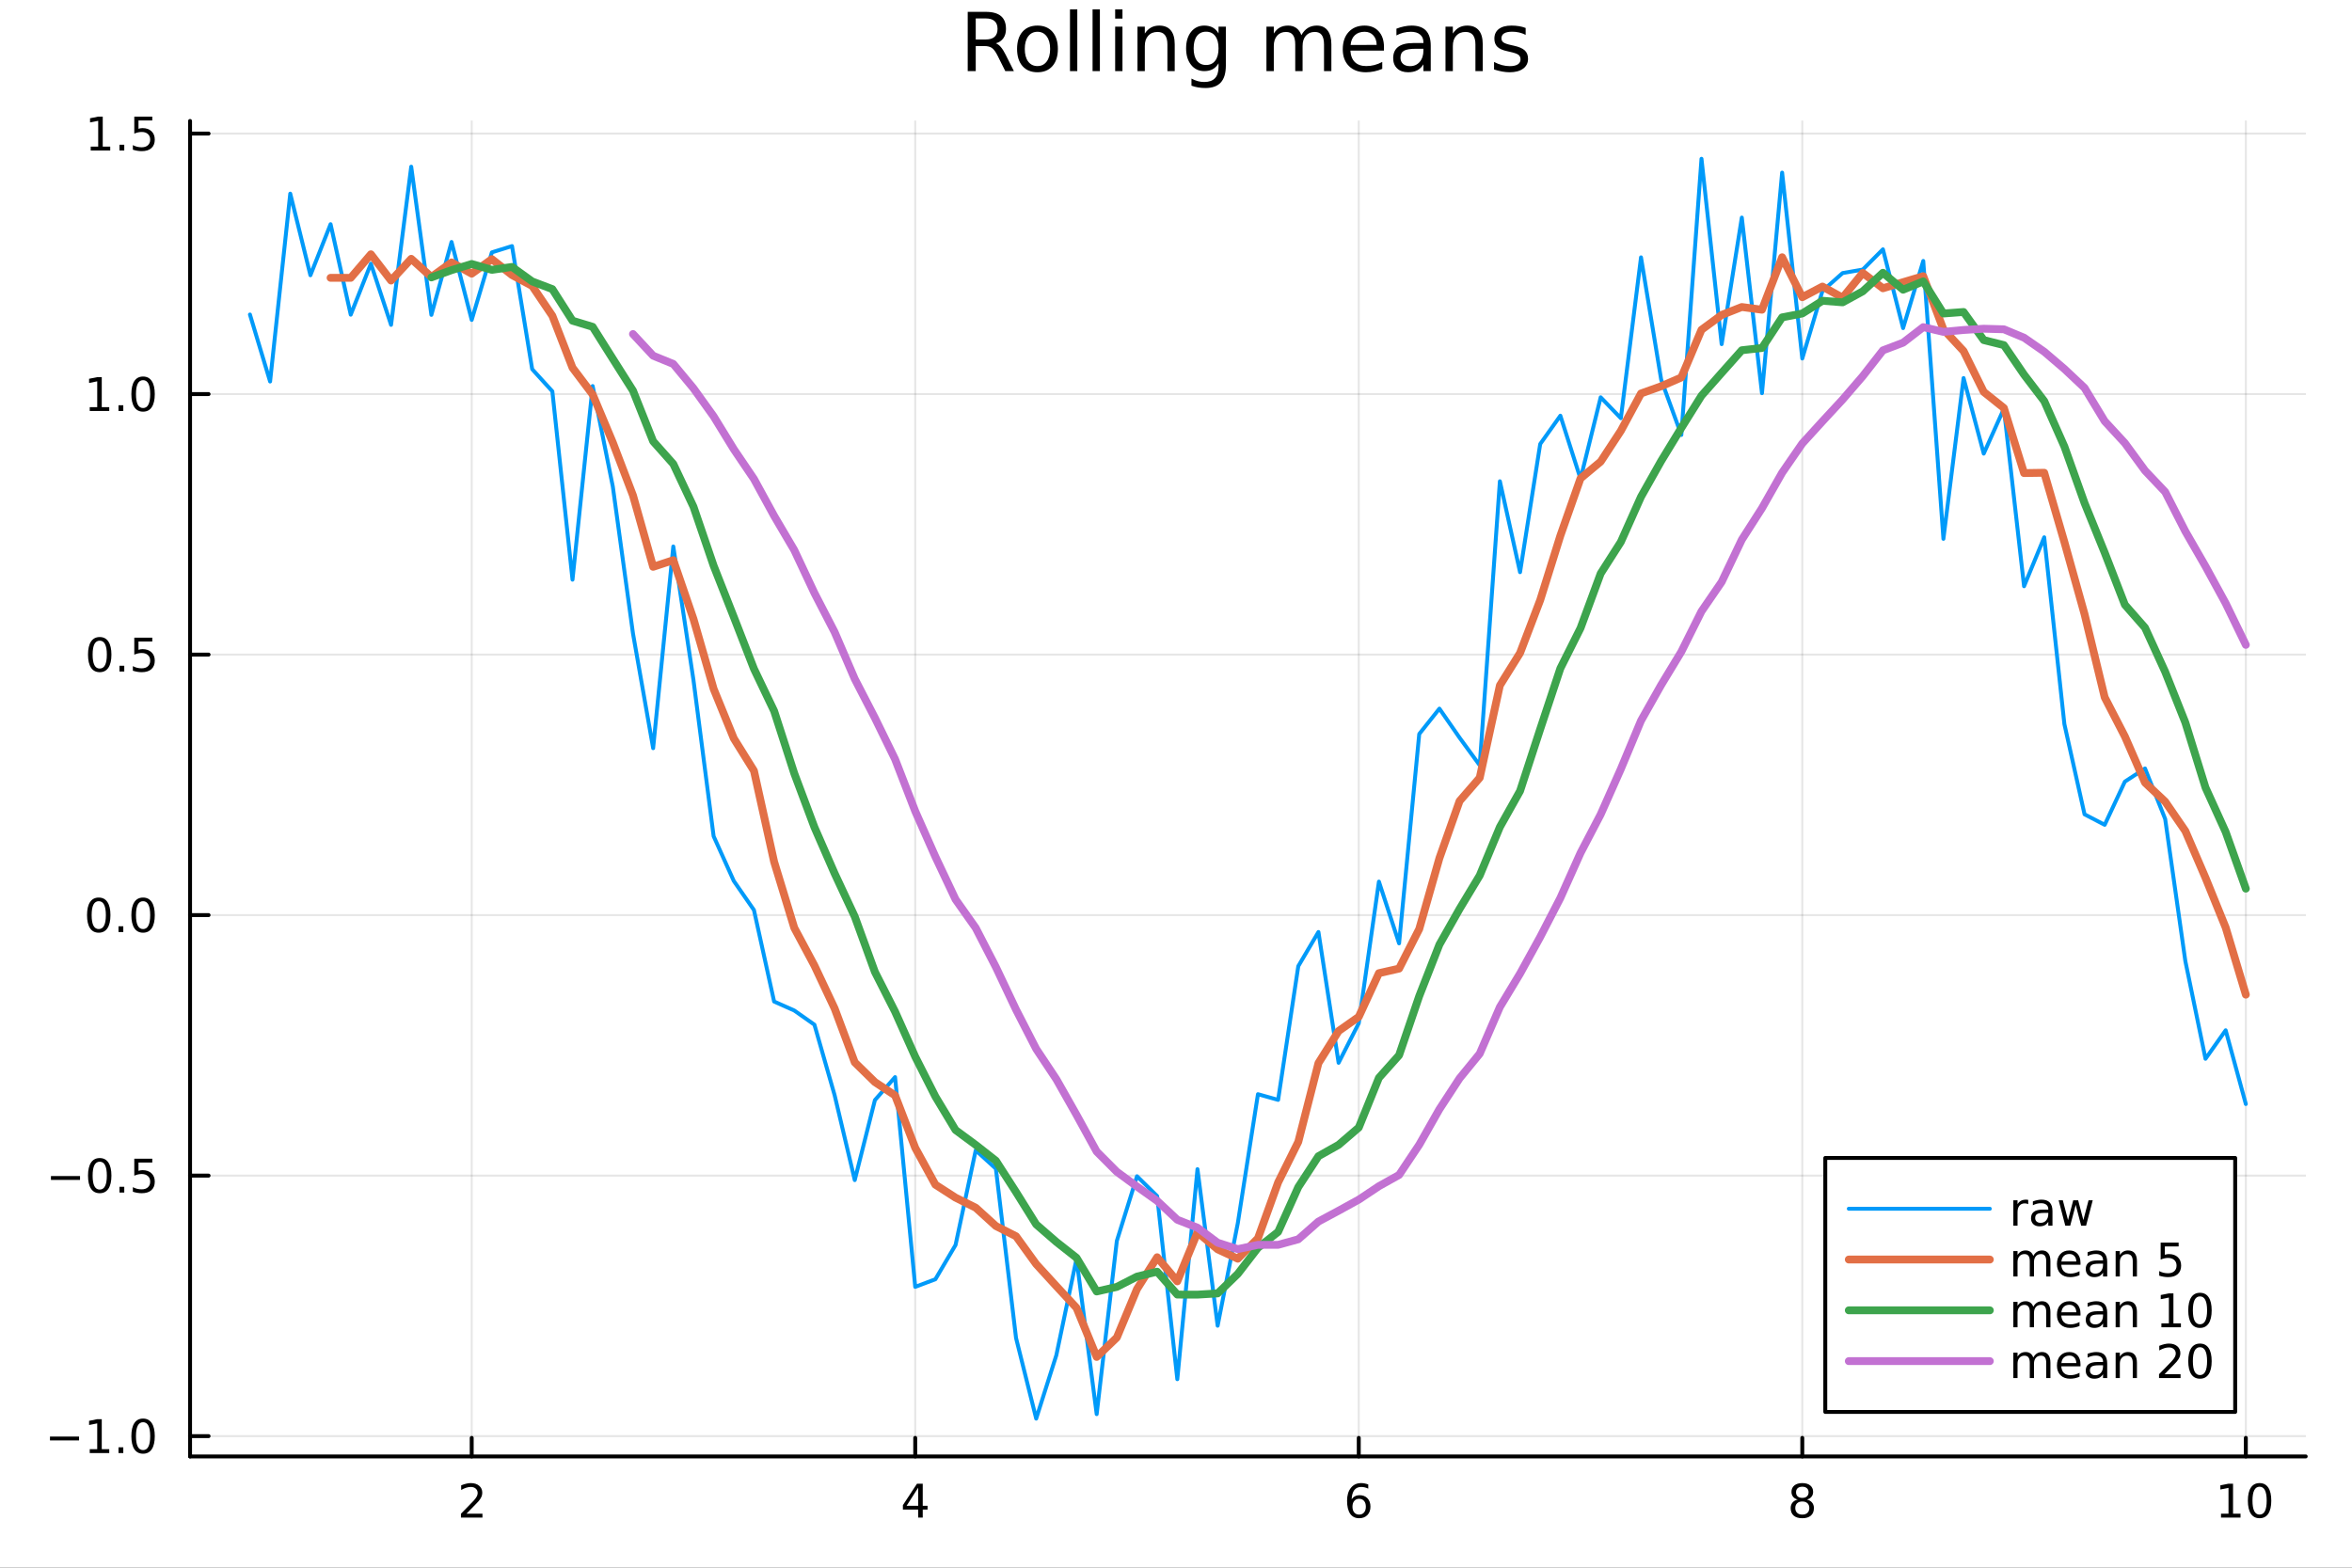 <?xml version="1.0" encoding="utf-8"?>
<svg xmlns="http://www.w3.org/2000/svg" xmlns:xlink="http://www.w3.org/1999/xlink" width="600" height="400" viewBox="0 0 2400 1600">
<rect x="0" y="0" width="2400" height="1600" fill="#333333" stroke="none"/>
<defs>
  <clipPath id="clip920">
    <rect x="0" y="0" width="2400" height="1600"/>
  </clipPath>
</defs>
<path clip-path="url(#clip920)" d="M0 1600 L2400 1600 L2400 0 L0 0  Z" fill="#ffffff" fill-rule="evenodd" fill-opacity="1"/>
<defs>
  <clipPath id="clip921">
    <rect x="480" y="0" width="1681" height="1600"/>
  </clipPath>
</defs>
<path clip-path="url(#clip920)" d="M193.936 1486.45 L2352.76 1486.45 L2352.76 123.472 L193.936 123.472  Z" fill="#ffffff" fill-rule="evenodd" fill-opacity="1"/>
<defs>
  <clipPath id="clip922">
    <rect x="193" y="123" width="2160" height="1364"/>
  </clipPath>
</defs>
<polyline clip-path="url(#clip922)" style="stroke:#000000; stroke-linecap:round; stroke-linejoin:round; stroke-width:2; stroke-opacity:0.1; fill:none" points="481.326,1486.45 481.326,123.472 "/>
<polyline clip-path="url(#clip922)" style="stroke:#000000; stroke-linecap:round; stroke-linejoin:round; stroke-width:2; stroke-opacity:0.1; fill:none" points="933.909,1486.45 933.909,123.472 "/>
<polyline clip-path="url(#clip922)" style="stroke:#000000; stroke-linecap:round; stroke-linejoin:round; stroke-width:2; stroke-opacity:0.1; fill:none" points="1386.49,1486.45 1386.49,123.472 "/>
<polyline clip-path="url(#clip922)" style="stroke:#000000; stroke-linecap:round; stroke-linejoin:round; stroke-width:2; stroke-opacity:0.1; fill:none" points="1839.07,1486.45 1839.07,123.472 "/>
<polyline clip-path="url(#clip922)" style="stroke:#000000; stroke-linecap:round; stroke-linejoin:round; stroke-width:2; stroke-opacity:0.1; fill:none" points="2291.66,1486.45 2291.66,123.472 "/>
<polyline clip-path="url(#clip920)" style="stroke:#000000; stroke-linecap:round; stroke-linejoin:round; stroke-width:4; stroke-opacity:1; fill:none" points="193.936,1486.45 2352.76,1486.45 "/>
<polyline clip-path="url(#clip920)" style="stroke:#000000; stroke-linecap:round; stroke-linejoin:round; stroke-width:4; stroke-opacity:1; fill:none" points="481.326,1486.45 481.326,1467.55 "/>
<polyline clip-path="url(#clip920)" style="stroke:#000000; stroke-linecap:round; stroke-linejoin:round; stroke-width:4; stroke-opacity:1; fill:none" points="933.909,1486.45 933.909,1467.55 "/>
<polyline clip-path="url(#clip920)" style="stroke:#000000; stroke-linecap:round; stroke-linejoin:round; stroke-width:4; stroke-opacity:1; fill:none" points="1386.49,1486.45 1386.49,1467.55 "/>
<polyline clip-path="url(#clip920)" style="stroke:#000000; stroke-linecap:round; stroke-linejoin:round; stroke-width:4; stroke-opacity:1; fill:none" points="1839.07,1486.45 1839.07,1467.55 "/>
<polyline clip-path="url(#clip920)" style="stroke:#000000; stroke-linecap:round; stroke-linejoin:round; stroke-width:4; stroke-opacity:1; fill:none" points="2291.66,1486.45 2291.66,1467.55 "/>
<path clip-path="url(#clip920)" d="M475.979 1544.91 L492.298 1544.91 L492.298 1548.85 L470.354 1548.85 L470.354 1544.91 Q473.016 1542.16 477.599 1537.53 Q482.206 1532.88 483.386 1531.53 Q485.632 1529.01 486.511 1527.27 Q487.414 1525.51 487.414 1523.82 Q487.414 1521.07 485.47 1519.33 Q483.548 1517.6 480.446 1517.6 Q478.247 1517.6 475.794 1518.36 Q473.363 1519.13 470.585 1520.68 L470.585 1515.95 Q473.409 1514.82 475.863 1514.24 Q478.317 1513.66 480.354 1513.66 Q485.724 1513.66 488.919 1516.35 Q492.113 1519.03 492.113 1523.52 Q492.113 1525.65 491.303 1527.57 Q490.516 1529.47 488.409 1532.07 Q487.831 1532.74 484.729 1535.95 Q481.627 1539.15 475.979 1544.91 Z" fill="#000000" fill-rule="nonzero" fill-opacity="1" /><path clip-path="url(#clip920)" d="M936.918 1518.36 L925.113 1536.81 L936.918 1536.81 L936.918 1518.36 M935.691 1514.29 L941.571 1514.29 L941.571 1536.81 L946.501 1536.81 L946.501 1540.7 L941.571 1540.7 L941.571 1548.85 L936.918 1548.85 L936.918 1540.7 L921.316 1540.7 L921.316 1536.19 L935.691 1514.29 Z" fill="#000000" fill-rule="nonzero" fill-opacity="1" /><path clip-path="url(#clip920)" d="M1386.9 1529.7 Q1383.75 1529.7 1381.9 1531.86 Q1380.07 1534.01 1380.07 1537.76 Q1380.07 1541.49 1381.9 1543.66 Q1383.75 1545.82 1386.9 1545.82 Q1390.04 1545.82 1391.87 1543.66 Q1393.73 1541.49 1393.73 1537.76 Q1393.73 1534.01 1391.87 1531.86 Q1390.04 1529.7 1386.9 1529.7 M1396.18 1515.05 L1396.18 1519.31 Q1394.42 1518.48 1392.61 1518.04 Q1390.83 1517.6 1389.07 1517.6 Q1384.44 1517.6 1381.99 1520.72 Q1379.56 1523.85 1379.21 1530.17 Q1380.58 1528.15 1382.64 1527.09 Q1384.7 1526 1387.17 1526 Q1392.38 1526 1395.39 1529.17 Q1398.42 1532.32 1398.42 1537.76 Q1398.42 1543.08 1395.28 1546.3 Q1392.13 1549.52 1386.9 1549.52 Q1380.9 1549.52 1377.73 1544.94 Q1374.56 1540.33 1374.56 1531.6 Q1374.56 1523.41 1378.45 1518.55 Q1382.34 1513.66 1388.89 1513.66 Q1390.65 1513.66 1392.43 1514.01 Q1394.23 1514.36 1396.18 1515.05 Z" fill="#000000" fill-rule="nonzero" fill-opacity="1" /><path clip-path="url(#clip920)" d="M1839.07 1532.44 Q1835.74 1532.44 1833.82 1534.22 Q1831.92 1536 1831.92 1539.13 Q1831.92 1542.25 1833.82 1544.03 Q1835.74 1545.82 1839.07 1545.82 Q1842.41 1545.82 1844.33 1544.03 Q1846.25 1542.23 1846.25 1539.13 Q1846.25 1536 1844.33 1534.22 Q1842.43 1532.44 1839.07 1532.44 M1834.4 1530.45 Q1831.39 1529.7 1829.7 1527.64 Q1828.03 1525.58 1828.03 1522.62 Q1828.03 1518.48 1830.97 1516.07 Q1833.94 1513.66 1839.07 1513.66 Q1844.24 1513.66 1847.18 1516.07 Q1850.12 1518.48 1850.12 1522.62 Q1850.12 1525.58 1848.43 1527.64 Q1846.76 1529.7 1843.77 1530.45 Q1847.15 1531.23 1849.03 1533.52 Q1850.93 1535.82 1850.93 1539.13 Q1850.93 1544.15 1847.85 1546.83 Q1844.79 1549.52 1839.07 1549.52 Q1833.36 1549.52 1830.28 1546.83 Q1827.22 1544.15 1827.22 1539.13 Q1827.22 1535.82 1829.12 1533.52 Q1831.02 1531.23 1834.4 1530.45 M1832.69 1523.06 Q1832.69 1525.75 1834.35 1527.25 Q1836.04 1528.76 1839.07 1528.76 Q1842.08 1528.76 1843.77 1527.25 Q1845.49 1525.75 1845.49 1523.06 Q1845.49 1520.38 1843.77 1518.87 Q1842.08 1517.37 1839.07 1517.37 Q1836.04 1517.37 1834.35 1518.87 Q1832.69 1520.38 1832.69 1523.06 Z" fill="#000000" fill-rule="nonzero" fill-opacity="1" /><path clip-path="url(#clip920)" d="M2266.34 1544.91 L2273.98 1544.91 L2273.98 1518.55 L2265.67 1520.21 L2265.67 1515.95 L2273.94 1514.29 L2278.61 1514.29 L2278.61 1544.91 L2286.25 1544.91 L2286.25 1548.85 L2266.34 1548.85 L2266.34 1544.91 Z" fill="#000000" fill-rule="nonzero" fill-opacity="1" /><path clip-path="url(#clip920)" d="M2305.7 1517.37 Q2302.09 1517.37 2300.26 1520.93 Q2298.45 1524.47 2298.45 1531.6 Q2298.45 1538.71 2300.26 1542.27 Q2302.09 1545.82 2305.7 1545.82 Q2309.33 1545.82 2311.14 1542.27 Q2312.96 1538.71 2312.96 1531.6 Q2312.96 1524.47 2311.14 1520.93 Q2309.33 1517.37 2305.7 1517.37 M2305.7 1513.66 Q2311.51 1513.66 2314.56 1518.27 Q2317.64 1522.85 2317.64 1531.6 Q2317.64 1540.33 2314.56 1544.94 Q2311.51 1549.52 2305.7 1549.52 Q2299.89 1549.52 2296.81 1544.94 Q2293.75 1540.33 2293.75 1531.6 Q2293.75 1522.85 2296.81 1518.27 Q2299.89 1513.66 2305.7 1513.66 Z" fill="#000000" fill-rule="nonzero" fill-opacity="1" /><polyline clip-path="url(#clip922)" style="stroke:#000000; stroke-linecap:round; stroke-linejoin:round; stroke-width:2; stroke-opacity:0.1; fill:none" points="193.936,1465.73 2352.76,1465.73 "/>
<polyline clip-path="url(#clip922)" style="stroke:#000000; stroke-linecap:round; stroke-linejoin:round; stroke-width:2; stroke-opacity:0.1; fill:none" points="193.936,1199.85 2352.76,1199.85 "/>
<polyline clip-path="url(#clip922)" style="stroke:#000000; stroke-linecap:round; stroke-linejoin:round; stroke-width:2; stroke-opacity:0.1; fill:none" points="193.936,933.965 2352.76,933.965 "/>
<polyline clip-path="url(#clip922)" style="stroke:#000000; stroke-linecap:round; stroke-linejoin:round; stroke-width:2; stroke-opacity:0.1; fill:none" points="193.936,668.083 2352.76,668.083 "/>
<polyline clip-path="url(#clip922)" style="stroke:#000000; stroke-linecap:round; stroke-linejoin:round; stroke-width:2; stroke-opacity:0.1; fill:none" points="193.936,402.201 2352.76,402.201 "/>
<polyline clip-path="url(#clip922)" style="stroke:#000000; stroke-linecap:round; stroke-linejoin:round; stroke-width:2; stroke-opacity:0.1; fill:none" points="193.936,136.318 2352.76,136.318 "/>
<polyline clip-path="url(#clip920)" style="stroke:#000000; stroke-linecap:round; stroke-linejoin:round; stroke-width:4; stroke-opacity:1; fill:none" points="193.936,1486.45 193.936,123.472 "/>
<polyline clip-path="url(#clip920)" style="stroke:#000000; stroke-linecap:round; stroke-linejoin:round; stroke-width:4; stroke-opacity:1; fill:none" points="193.936,1465.73 212.834,1465.73 "/>
<polyline clip-path="url(#clip920)" style="stroke:#000000; stroke-linecap:round; stroke-linejoin:round; stroke-width:4; stroke-opacity:1; fill:none" points="193.936,1199.85 212.834,1199.85 "/>
<polyline clip-path="url(#clip920)" style="stroke:#000000; stroke-linecap:round; stroke-linejoin:round; stroke-width:4; stroke-opacity:1; fill:none" points="193.936,933.965 212.834,933.965 "/>
<polyline clip-path="url(#clip920)" style="stroke:#000000; stroke-linecap:round; stroke-linejoin:round; stroke-width:4; stroke-opacity:1; fill:none" points="193.936,668.083 212.834,668.083 "/>
<polyline clip-path="url(#clip920)" style="stroke:#000000; stroke-linecap:round; stroke-linejoin:round; stroke-width:4; stroke-opacity:1; fill:none" points="193.936,402.201 212.834,402.201 "/>
<polyline clip-path="url(#clip920)" style="stroke:#000000; stroke-linecap:round; stroke-linejoin:round; stroke-width:4; stroke-opacity:1; fill:none" points="193.936,136.318 212.834,136.318 "/>
<path clip-path="url(#clip920)" d="M50.992 1466.18 L80.668 1466.18 L80.668 1470.12 L50.992 1470.12 L50.992 1466.18 Z" fill="#000000" fill-rule="nonzero" fill-opacity="1" /><path clip-path="url(#clip920)" d="M91.571 1479.07 L99.21 1479.07 L99.21 1452.71 L90.899 1454.38 L90.899 1450.12 L99.163 1448.45 L103.839 1448.45 L103.839 1479.07 L111.478 1479.07 L111.478 1483.01 L91.571 1483.01 L91.571 1479.07 Z" fill="#000000" fill-rule="nonzero" fill-opacity="1" /><path clip-path="url(#clip920)" d="M120.922 1477.13 L125.807 1477.13 L125.807 1483.01 L120.922 1483.01 L120.922 1477.13 Z" fill="#000000" fill-rule="nonzero" fill-opacity="1" /><path clip-path="url(#clip920)" d="M145.992 1451.53 Q142.381 1451.53 140.552 1455.09 Q138.746 1458.63 138.746 1465.76 Q138.746 1472.87 140.552 1476.44 Q142.381 1479.98 145.992 1479.98 Q149.626 1479.98 151.431 1476.44 Q153.26 1472.87 153.26 1465.76 Q153.26 1458.63 151.431 1455.09 Q149.626 1451.53 145.992 1451.53 M145.992 1447.82 Q151.802 1447.82 154.857 1452.43 Q157.936 1457.01 157.936 1465.76 Q157.936 1474.49 154.857 1479.1 Q151.802 1483.68 145.992 1483.68 Q140.181 1483.68 137.103 1479.1 Q134.047 1474.49 134.047 1465.76 Q134.047 1457.01 137.103 1452.43 Q140.181 1447.82 145.992 1447.82 Z" fill="#000000" fill-rule="nonzero" fill-opacity="1" /><path clip-path="url(#clip920)" d="M51.987 1200.3 L81.663 1200.3 L81.663 1204.23 L51.987 1204.23 L51.987 1200.3 Z" fill="#000000" fill-rule="nonzero" fill-opacity="1" /><path clip-path="url(#clip920)" d="M101.756 1185.65 Q98.145 1185.65 96.316 1189.21 Q94.51 1192.75 94.51 1199.88 Q94.51 1206.99 96.316 1210.55 Q98.145 1214.1 101.756 1214.1 Q105.39 1214.1 107.196 1210.55 Q109.024 1206.99 109.024 1199.88 Q109.024 1192.75 107.196 1189.21 Q105.39 1185.65 101.756 1185.65 M101.756 1181.94 Q107.566 1181.94 110.621 1186.55 Q113.7 1191.13 113.7 1199.88 Q113.7 1208.61 110.621 1213.22 Q107.566 1217.8 101.756 1217.8 Q95.946 1217.8 92.867 1213.22 Q89.811 1208.61 89.811 1199.88 Q89.811 1191.13 92.867 1186.55 Q95.946 1181.94 101.756 1181.94 Z" fill="#000000" fill-rule="nonzero" fill-opacity="1" /><path clip-path="url(#clip920)" d="M121.918 1211.25 L126.802 1211.25 L126.802 1217.13 L121.918 1217.13 L121.918 1211.25 Z" fill="#000000" fill-rule="nonzero" fill-opacity="1" /><path clip-path="url(#clip920)" d="M137.033 1182.57 L155.39 1182.57 L155.39 1186.5 L141.316 1186.5 L141.316 1194.97 Q142.334 1194.63 143.353 1194.47 Q144.371 1194.28 145.39 1194.28 Q151.177 1194.28 154.556 1197.45 Q157.936 1200.62 157.936 1206.04 Q157.936 1211.62 154.464 1214.72 Q150.992 1217.8 144.672 1217.8 Q142.496 1217.8 140.228 1217.43 Q137.982 1217.06 135.575 1216.32 L135.575 1211.62 Q137.658 1212.75 139.881 1213.31 Q142.103 1213.86 144.58 1213.86 Q148.584 1213.86 150.922 1211.76 Q153.26 1209.65 153.26 1206.04 Q153.26 1202.43 150.922 1200.32 Q148.584 1198.22 144.58 1198.22 Q142.705 1198.22 140.83 1198.63 Q138.978 1199.05 137.033 1199.93 L137.033 1182.57 Z" fill="#000000" fill-rule="nonzero" fill-opacity="1" /><path clip-path="url(#clip920)" d="M100.76 919.764 Q97.149 919.764 95.321 923.329 Q93.515 926.87 93.515 934 Q93.515 941.106 95.321 944.671 Q97.149 948.213 100.76 948.213 Q104.395 948.213 106.2 944.671 Q108.029 941.106 108.029 934 Q108.029 926.87 106.2 923.329 Q104.395 919.764 100.76 919.764 M100.76 916.06 Q106.571 916.06 109.626 920.667 Q112.705 925.25 112.705 934 Q112.705 942.727 109.626 947.333 Q106.571 951.917 100.76 951.917 Q94.95 951.917 91.871 947.333 Q88.816 942.727 88.816 934 Q88.816 925.25 91.871 920.667 Q94.95 916.06 100.76 916.06 Z" fill="#000000" fill-rule="nonzero" fill-opacity="1" /><path clip-path="url(#clip920)" d="M120.922 945.366 L125.807 945.366 L125.807 951.245 L120.922 951.245 L120.922 945.366 Z" fill="#000000" fill-rule="nonzero" fill-opacity="1" /><path clip-path="url(#clip920)" d="M145.992 919.764 Q142.381 919.764 140.552 923.329 Q138.746 926.87 138.746 934 Q138.746 941.106 140.552 944.671 Q142.381 948.213 145.992 948.213 Q149.626 948.213 151.431 944.671 Q153.26 941.106 153.26 934 Q153.26 926.87 151.431 923.329 Q149.626 919.764 145.992 919.764 M145.992 916.06 Q151.802 916.06 154.857 920.667 Q157.936 925.25 157.936 934 Q157.936 942.727 154.857 947.333 Q151.802 951.917 145.992 951.917 Q140.181 951.917 137.103 947.333 Q134.047 942.727 134.047 934 Q134.047 925.25 137.103 920.667 Q140.181 916.06 145.992 916.06 Z" fill="#000000" fill-rule="nonzero" fill-opacity="1" /><path clip-path="url(#clip920)" d="M101.756 653.882 Q98.145 653.882 96.316 657.446 Q94.51 660.988 94.51 668.118 Q94.51 675.224 96.316 678.789 Q98.145 682.331 101.756 682.331 Q105.39 682.331 107.196 678.789 Q109.024 675.224 109.024 668.118 Q109.024 660.988 107.196 657.446 Q105.39 653.882 101.756 653.882 M101.756 650.178 Q107.566 650.178 110.621 654.784 Q113.7 659.368 113.7 668.118 Q113.7 676.844 110.621 681.451 Q107.566 686.034 101.756 686.034 Q95.946 686.034 92.867 681.451 Q89.811 676.844 89.811 668.118 Q89.811 659.368 92.867 654.784 Q95.946 650.178 101.756 650.178 Z" fill="#000000" fill-rule="nonzero" fill-opacity="1" /><path clip-path="url(#clip920)" d="M121.918 679.483 L126.802 679.483 L126.802 685.363 L121.918 685.363 L121.918 679.483 Z" fill="#000000" fill-rule="nonzero" fill-opacity="1" /><path clip-path="url(#clip920)" d="M137.033 650.803 L155.39 650.803 L155.39 654.738 L141.316 654.738 L141.316 663.21 Q142.334 662.863 143.353 662.701 Q144.371 662.516 145.39 662.516 Q151.177 662.516 154.556 665.687 Q157.936 668.858 157.936 674.275 Q157.936 679.854 154.464 682.956 Q150.992 686.034 144.672 686.034 Q142.496 686.034 140.228 685.664 Q137.982 685.293 135.575 684.553 L135.575 679.854 Q137.658 680.988 139.881 681.543 Q142.103 682.099 144.58 682.099 Q148.584 682.099 150.922 679.993 Q153.26 677.886 153.26 674.275 Q153.26 670.664 150.922 668.557 Q148.584 666.451 144.58 666.451 Q142.705 666.451 140.83 666.868 Q138.978 667.284 137.033 668.164 L137.033 650.803 Z" fill="#000000" fill-rule="nonzero" fill-opacity="1" /><path clip-path="url(#clip920)" d="M91.571 415.545 L99.21 415.545 L99.21 389.18 L90.899 390.847 L90.899 386.587 L99.163 384.921 L103.839 384.921 L103.839 415.545 L111.478 415.545 L111.478 419.481 L91.571 419.481 L91.571 415.545 Z" fill="#000000" fill-rule="nonzero" fill-opacity="1" /><path clip-path="url(#clip920)" d="M120.922 413.601 L125.807 413.601 L125.807 419.481 L120.922 419.481 L120.922 413.601 Z" fill="#000000" fill-rule="nonzero" fill-opacity="1" /><path clip-path="url(#clip920)" d="M145.992 387.999 Q142.381 387.999 140.552 391.564 Q138.746 395.106 138.746 402.235 Q138.746 409.342 140.552 412.907 Q142.381 416.448 145.992 416.448 Q149.626 416.448 151.431 412.907 Q153.26 409.342 153.26 402.235 Q153.26 395.106 151.431 391.564 Q149.626 387.999 145.992 387.999 M145.992 384.296 Q151.802 384.296 154.857 388.902 Q157.936 393.485 157.936 402.235 Q157.936 410.962 154.857 415.569 Q151.802 420.152 145.992 420.152 Q140.181 420.152 137.103 415.569 Q134.047 410.962 134.047 402.235 Q134.047 393.485 137.103 388.902 Q140.181 384.296 145.992 384.296 Z" fill="#000000" fill-rule="nonzero" fill-opacity="1" /><path clip-path="url(#clip920)" d="M92.566 149.663 L100.205 149.663 L100.205 123.298 L91.895 124.964 L91.895 120.705 L100.159 119.038 L104.834 119.038 L104.834 149.663 L112.473 149.663 L112.473 153.598 L92.566 153.598 L92.566 149.663 Z" fill="#000000" fill-rule="nonzero" fill-opacity="1" /><path clip-path="url(#clip920)" d="M121.918 147.719 L126.802 147.719 L126.802 153.598 L121.918 153.598 L121.918 147.719 Z" fill="#000000" fill-rule="nonzero" fill-opacity="1" /><path clip-path="url(#clip920)" d="M137.033 119.038 L155.39 119.038 L155.39 122.973 L141.316 122.973 L141.316 131.446 Q142.334 131.098 143.353 130.936 Q144.371 130.751 145.39 130.751 Q151.177 130.751 154.556 133.922 Q157.936 137.094 157.936 142.51 Q157.936 148.089 154.464 151.191 Q150.992 154.27 144.672 154.27 Q142.496 154.27 140.228 153.899 Q137.982 153.529 135.575 152.788 L135.575 148.089 Q137.658 149.223 139.881 149.779 Q142.103 150.334 144.58 150.334 Q148.584 150.334 150.922 148.228 Q153.26 146.122 153.26 142.51 Q153.26 138.899 150.922 136.793 Q148.584 134.686 144.58 134.686 Q142.705 134.686 140.83 135.103 Q138.978 135.52 137.033 136.399 L137.033 119.038 Z" fill="#000000" fill-rule="nonzero" fill-opacity="1" /><path clip-path="url(#clip920)" d="M1016.15 44.22 Q1018.79 45.111 1021.26 48.028 Q1023.77 50.944 1026.28 56.048 L1034.59 72.576 L1025.8 72.576 L1018.06 57.061 Q1015.06 50.985 1012.22 49 Q1009.43 47.015 1004.57 47.015 L995.656 47.015 L995.656 72.576 L987.474 72.576 L987.474 12.096 L1005.95 12.096 Q1016.32 12.096 1021.42 16.43 Q1026.52 20.765 1026.52 29.515 Q1026.52 35.227 1023.85 38.994 Q1021.22 42.761 1016.15 44.22 M995.656 18.82 L995.656 40.29 L1005.95 40.29 Q1011.86 40.29 1014.86 37.576 Q1017.9 34.822 1017.9 29.515 Q1017.9 24.208 1014.86 21.535 Q1011.86 18.82 1005.95 18.82 L995.656 18.82 Z" fill="#000000" fill-rule="nonzero" fill-opacity="1" /><path clip-path="url(#clip920)" d="M1058.65 32.431 Q1052.65 32.431 1049.17 37.131 Q1045.69 41.789 1045.69 49.931 Q1045.69 58.074 1049.13 62.773 Q1052.61 67.431 1058.65 67.431 Q1064.6 67.431 1068.09 62.732 Q1071.57 58.033 1071.57 49.931 Q1071.57 41.87 1068.09 37.171 Q1064.6 32.431 1058.65 32.431 M1058.65 26.112 Q1068.37 26.112 1073.92 32.431 Q1079.47 38.751 1079.47 49.931 Q1079.47 61.071 1073.92 67.431 Q1068.37 73.751 1058.65 73.751 Q1048.89 73.751 1043.34 67.431 Q1037.83 61.071 1037.83 49.931 Q1037.83 38.751 1043.34 32.431 Q1048.89 26.112 1058.65 26.112 Z" fill="#000000" fill-rule="nonzero" fill-opacity="1" /><path clip-path="url(#clip920)" d="M1091.82 9.544 L1099.28 9.544 L1099.28 72.576 L1091.82 72.576 L1091.82 9.544 Z" fill="#000000" fill-rule="nonzero" fill-opacity="1" /><path clip-path="url(#clip920)" d="M1114.87 9.544 L1122.33 9.544 L1122.33 72.576 L1114.87 72.576 L1114.87 9.544 Z" fill="#000000" fill-rule="nonzero" fill-opacity="1" /><path clip-path="url(#clip920)" d="M1137.92 27.206 L1145.38 27.206 L1145.38 72.576 L1137.92 72.576 L1137.92 27.206 M1137.92 9.544 L1145.38 9.544 L1145.38 18.983 L1137.92 18.983 L1137.92 9.544 Z" fill="#000000" fill-rule="nonzero" fill-opacity="1" /><path clip-path="url(#clip920)" d="M1198.69 45.192 L1198.69 72.576 L1191.23 72.576 L1191.23 45.435 Q1191.23 38.994 1188.72 35.794 Q1186.21 32.594 1181.19 32.594 Q1175.15 32.594 1171.67 36.442 Q1168.18 40.29 1168.18 46.934 L1168.18 72.576 L1160.69 72.576 L1160.69 27.206 L1168.18 27.206 L1168.18 34.254 Q1170.86 30.163 1174.46 28.138 Q1178.11 26.112 1182.85 26.112 Q1190.67 26.112 1194.68 30.973 Q1198.69 35.794 1198.69 45.192 Z" fill="#000000" fill-rule="nonzero" fill-opacity="1" /><path clip-path="url(#clip920)" d="M1243.41 49.364 Q1243.41 41.263 1240.05 36.806 Q1236.73 32.35 1230.69 32.35 Q1224.69 32.35 1221.33 36.806 Q1218.01 41.263 1218.01 49.364 Q1218.01 57.426 1221.33 61.882 Q1224.69 66.338 1230.69 66.338 Q1236.73 66.338 1240.05 61.882 Q1243.41 57.426 1243.41 49.364 M1250.86 66.945 Q1250.86 78.531 1245.72 84.162 Q1240.57 89.833 1229.96 89.833 Q1226.03 89.833 1222.55 89.225 Q1219.06 88.658 1215.78 87.443 L1215.78 80.192 Q1219.06 81.974 1222.26 82.825 Q1225.46 83.675 1228.79 83.675 Q1236.12 83.675 1239.76 79.827 Q1243.41 76.019 1243.41 68.282 L1243.41 64.596 Q1241.1 68.606 1237.5 70.591 Q1233.89 72.576 1228.87 72.576 Q1220.52 72.576 1215.42 66.216 Q1210.31 59.856 1210.31 49.364 Q1210.31 38.832 1215.42 32.472 Q1220.52 26.112 1228.87 26.112 Q1233.89 26.112 1237.5 28.097 Q1241.1 30.082 1243.41 34.092 L1243.41 27.206 L1250.86 27.206 L1250.86 66.945 Z" fill="#000000" fill-rule="nonzero" fill-opacity="1" /><path clip-path="url(#clip920)" d="M1327.91 35.915 Q1330.71 30.892 1334.6 28.502 Q1338.48 26.112 1343.75 26.112 Q1350.84 26.112 1354.69 31.095 Q1358.54 36.037 1358.54 45.192 L1358.54 72.576 L1351.04 72.576 L1351.04 45.435 Q1351.04 38.913 1348.73 35.753 Q1346.42 32.594 1341.68 32.594 Q1335.89 32.594 1332.53 36.442 Q1329.17 40.29 1329.17 46.934 L1329.17 72.576 L1321.67 72.576 L1321.67 45.435 Q1321.67 38.873 1319.36 35.753 Q1317.06 32.594 1312.23 32.594 Q1306.52 32.594 1303.16 36.482 Q1299.8 40.331 1299.8 46.934 L1299.8 72.576 L1292.3 72.576 L1292.3 27.206 L1299.8 27.206 L1299.8 34.254 Q1302.35 30.082 1305.92 28.097 Q1309.48 26.112 1314.38 26.112 Q1319.32 26.112 1322.77 28.624 Q1326.25 31.135 1327.91 35.915 Z" fill="#000000" fill-rule="nonzero" fill-opacity="1" /><path clip-path="url(#clip920)" d="M1412.21 48.028 L1412.21 51.673 L1377.94 51.673 Q1378.43 59.37 1382.56 63.421 Q1386.73 67.431 1394.14 67.431 Q1398.44 67.431 1402.45 66.378 Q1406.5 65.325 1410.47 63.218 L1410.47 70.267 Q1406.46 71.968 1402.25 72.86 Q1398.03 73.751 1393.7 73.751 Q1382.84 73.751 1376.48 67.431 Q1370.16 61.112 1370.16 50.337 Q1370.16 39.197 1376.16 32.675 Q1382.19 26.112 1392.4 26.112 Q1401.56 26.112 1406.86 32.026 Q1412.21 37.9 1412.21 48.028 M1404.76 45.84 Q1404.68 39.723 1401.31 36.077 Q1397.99 32.431 1392.48 32.431 Q1386.24 32.431 1382.48 35.956 Q1378.75 39.48 1378.18 45.88 L1404.76 45.84 Z" fill="#000000" fill-rule="nonzero" fill-opacity="1" /><path clip-path="url(#clip920)" d="M1445.06 49.769 Q1436.03 49.769 1432.55 51.835 Q1429.06 53.901 1429.06 58.884 Q1429.06 62.854 1431.66 65.203 Q1434.29 67.512 1438.78 67.512 Q1444.98 67.512 1448.71 63.137 Q1452.48 58.722 1452.48 51.43 L1452.48 49.769 L1445.06 49.769 M1459.93 46.691 L1459.93 72.576 L1452.48 72.576 L1452.48 65.689 Q1449.92 69.821 1446.12 71.806 Q1442.31 73.751 1436.8 73.751 Q1429.83 73.751 1425.7 69.862 Q1421.61 65.933 1421.61 59.37 Q1421.61 51.714 1426.71 47.825 Q1431.86 43.936 1442.03 43.936 L1452.48 43.936 L1452.48 43.207 Q1452.48 38.062 1449.07 35.267 Q1445.71 32.431 1439.6 32.431 Q1435.71 32.431 1432.02 33.363 Q1428.33 34.295 1424.93 36.158 L1424.93 29.272 Q1429.02 27.692 1432.87 26.922 Q1436.72 26.112 1440.36 26.112 Q1450.21 26.112 1455.07 31.216 Q1459.93 36.32 1459.93 46.691 Z" fill="#000000" fill-rule="nonzero" fill-opacity="1" /><path clip-path="url(#clip920)" d="M1513 45.192 L1513 72.576 L1505.54 72.576 L1505.54 45.435 Q1505.54 38.994 1503.03 35.794 Q1500.52 32.594 1495.5 32.594 Q1489.46 32.594 1485.98 36.442 Q1482.49 40.29 1482.49 46.934 L1482.49 72.576 L1475 72.576 L1475 27.206 L1482.49 27.206 L1482.49 34.254 Q1485.17 30.163 1488.77 28.138 Q1492.42 26.112 1497.16 26.112 Q1504.98 26.112 1508.99 30.973 Q1513 35.794 1513 45.192 Z" fill="#000000" fill-rule="nonzero" fill-opacity="1" /><path clip-path="url(#clip920)" d="M1556.79 28.543 L1556.79 35.591 Q1553.63 33.971 1550.23 33.161 Q1546.82 32.35 1543.18 32.35 Q1537.63 32.35 1534.83 34.052 Q1532.08 35.753 1532.08 39.156 Q1532.08 41.749 1534.06 43.248 Q1536.05 44.706 1542.04 46.043 L1544.59 46.61 Q1552.53 48.311 1555.86 51.43 Q1559.22 54.509 1559.22 60.059 Q1559.22 66.378 1554.2 70.064 Q1549.21 73.751 1540.46 73.751 Q1536.82 73.751 1532.85 73.022 Q1528.92 72.333 1524.54 70.915 L1524.54 63.218 Q1528.67 65.365 1532.68 66.459 Q1536.7 67.512 1540.62 67.512 Q1545.89 67.512 1548.73 65.73 Q1551.56 63.907 1551.56 60.626 Q1551.56 57.588 1549.5 55.967 Q1547.47 54.347 1540.54 52.848 L1537.95 52.24 Q1531.02 50.782 1527.95 47.785 Q1524.87 44.746 1524.87 39.48 Q1524.87 33.08 1529.4 29.596 Q1533.94 26.112 1542.29 26.112 Q1546.42 26.112 1550.06 26.72 Q1553.71 27.327 1556.79 28.543 Z" fill="#000000" fill-rule="nonzero" fill-opacity="1" /><polyline clip-path="url(#clip922)" style="stroke:#009af9; stroke-linecap:round; stroke-linejoin:round; stroke-width:4; stroke-opacity:1; fill:none" points="255.035,320.999 275.607,389.375 296.179,197.646 316.751,280.929 337.322,228.805 357.894,321.163 378.466,269.134 399.038,331.559 419.61,170.118 440.182,321.369 460.754,246.966 481.326,326.515 501.898,257.574 522.47,251.151 543.042,376.784 563.614,399.39 584.186,591.623 604.758,394.016 625.33,496.663 645.902,646.598 666.474,763.611 687.046,557.754 707.617,694.074 728.189,853.47 748.761,899.102 769.333,928.797 789.905,1022.18 810.477,1031.34 831.049,1045.81 851.621,1117.65 872.193,1204.42 892.765,1122.78 913.337,1099.3 933.909,1313.39 954.481,1305.61 975.053,1270.67 995.625,1174.02 1016.2,1192.75 1036.77,1365.55 1057.34,1447.87 1077.91,1383.1 1098.48,1284.76 1119.06,1443.29 1139.63,1266.49 1160.2,1200.49 1180.77,1220.78 1201.34,1407.65 1221.92,1193.26 1242.49,1353.05 1263.06,1248.44 1283.63,1116.74 1304.2,1122.55 1324.78,986.084 1345.35,951.21 1365.92,1084.71 1386.49,1044.32 1407.06,899.8 1427.64,962.8 1448.21,749.106 1468.78,723.243 1489.35,752.913 1509.92,781.047 1530.5,491.191 1551.07,583.976 1571.64,453.16 1592.21,424.267 1612.78,488.699 1633.35,405.479 1653.93,426.827 1674.5,262.656 1695.07,387.438 1715.64,443.896 1736.21,162.047 1756.79,351.244 1777.36,222.065 1797.93,401.268 1818.5,176.186 1839.07,365.896 1859.65,296.915 1880.22,278.69 1900.79,275.121 1921.36,254.464 1941.93,334.871 1962.51,266.325 1983.08,549.942 2003.65,385.831 2024.22,462.964 2044.79,417.082 2065.37,598.329 2085.94,548.363 2106.51,739.016 2127.08,831.105 2147.65,841.814 2168.23,797.738 2188.8,784.294 2209.37,835.871 2229.94,980.907 2250.51,1080.61 2271.09,1051.52 2291.66,1126.77 "/>
<polyline clip-path="url(#clip922)" style="stroke:#e26f46; stroke-linecap:round; stroke-linejoin:round; stroke-width:8; stroke-opacity:1; fill:none" points="337.322,283.551 357.894,283.584 378.466,259.535 399.038,286.318 419.61,264.156 440.182,282.669 460.754,267.829 481.326,279.306 501.898,264.508 522.47,280.715 543.042,291.798 563.614,322.283 584.186,375.304 604.758,402.593 625.33,451.695 645.902,505.658 666.474,578.502 687.046,571.728 707.617,631.74 728.189,703.101 748.761,753.602 769.333,786.639 789.905,879.525 810.477,946.978 831.049,985.446 851.621,1029.16 872.193,1084.28 892.765,1104.4 913.337,1117.99 933.909,1171.51 954.481,1209.1 975.053,1222.35 995.625,1232.6 1016.2,1251.29 1036.77,1261.72 1057.34,1290.17 1077.91,1312.66 1098.48,1334.81 1119.06,1384.91 1139.63,1365.1 1160.2,1315.62 1180.77,1283.16 1201.34,1307.74 1221.92,1257.73 1242.49,1275.05 1263.06,1284.64 1283.63,1263.83 1304.2,1206.81 1324.78,1165.37 1345.35,1085.01 1365.92,1052.26 1386.49,1037.78 1407.06,993.226 1427.64,988.569 1448.21,948.148 1468.78,875.854 1489.35,817.572 1509.92,793.822 1530.5,699.5 1551.07,666.474 1571.64,612.457 1592.21,546.728 1612.78,488.259 1633.35,471.116 1653.93,439.686 1674.5,401.586 1695.07,394.22 1715.64,385.259 1736.21,336.573 1756.79,321.456 1777.36,313.338 1797.93,316.104 1818.5,262.562 1839.07,303.332 1859.65,292.466 1880.22,303.791 1900.79,278.562 1921.36,294.217 1941.93,288.012 1962.51,281.894 1983.08,336.145 2003.65,358.287 2024.22,399.986 2044.79,416.429 2065.37,482.83 2085.94,482.514 2106.51,553.151 2127.08,626.779 2147.65,711.725 2168.23,751.607 2188.8,798.793 2209.37,818.164 2229.94,848.125 2250.51,895.884 2271.09,946.639 2291.66,1015.13 "/>
<polyline clip-path="url(#clip922)" style="stroke:#3da44d; stroke-linecap:round; stroke-linejoin:round; stroke-width:8; stroke-opacity:1; fill:none" points="440.182,283.11 460.754,275.707 481.326,269.42 501.898,275.413 522.47,272.435 543.042,287.233 563.614,295.056 584.186,327.305 604.758,333.551 625.33,366.205 645.902,398.728 666.474,450.392 687.046,473.516 707.617,517.166 728.189,577.398 748.761,629.63 769.333,682.571 789.905,725.627 810.477,789.359 831.049,844.274 851.621,891.379 872.193,935.46 892.765,991.963 913.337,1032.49 933.909,1078.48 954.481,1119.13 975.053,1153.32 995.625,1168.5 1016.2,1184.64 1036.77,1216.62 1057.34,1249.64 1077.91,1267.51 1098.48,1283.7 1119.06,1318.1 1139.63,1313.41 1160.2,1302.9 1180.77,1297.91 1201.34,1321.27 1221.92,1321.32 1242.49,1320.07 1263.06,1300.13 1283.63,1273.49 1304.2,1257.27 1324.78,1211.55 1345.35,1180.03 1365.92,1168.45 1386.49,1150.8 1407.06,1100.02 1427.64,1076.97 1448.21,1016.58 1468.78,964.057 1489.35,927.674 1509.92,893.524 1530.5,844.034 1551.07,807.311 1571.64,744.156 1592.21,682.15 1612.78,641.04 1633.35,585.308 1653.93,553.08 1674.5,507.022 1695.07,470.474 1715.64,436.759 1736.21,403.844 1756.79,380.571 1777.36,357.462 1797.93,355.162 1818.5,323.911 1839.07,319.952 1859.65,306.961 1880.22,308.565 1900.79,297.333 1921.36,278.39 1941.93,295.672 1962.51,287.18 1983.08,319.968 2003.65,318.424 2024.22,347.102 2044.79,352.22 2065.37,382.362 2085.94,409.329 2106.51,455.719 2127.08,513.383 2147.65,564.077 2168.23,617.218 2188.8,640.654 2209.37,685.658 2229.94,737.452 2250.51,803.805 2271.09,849.123 2291.66,906.964 "/>
<polyline clip-path="url(#clip922)" style="stroke:#c271d2; stroke-linecap:round; stroke-linejoin:round; stroke-width:8; stroke-opacity:1; fill:none" points="645.902,340.919 666.474,363.049 687.046,371.468 707.617,396.29 728.189,424.917 748.761,458.432 769.333,488.813 789.905,526.466 810.477,561.455 831.049,605.239 851.621,645.054 872.193,692.926 892.765,732.74 913.337,774.826 933.909,827.938 954.481,874.379 975.053,917.943 995.625,947.063 1016.2,987 1036.77,1030.44 1057.34,1070.51 1077.91,1101.48 1098.48,1137.83 1119.06,1175.29 1139.63,1195.94 1160.2,1211.01 1180.77,1225.61 1201.34,1244.89 1221.92,1252.98 1242.49,1268.34 1263.06,1274.88 1283.63,1270.5 1304.2,1270.49 1324.78,1264.83 1345.35,1246.72 1365.92,1235.67 1386.49,1224.36 1407.06,1210.65 1427.64,1199.15 1448.21,1168.33 1468.78,1132.09 1489.35,1100.58 1509.92,1075.4 1530.5,1027.79 1551.07,993.669 1571.64,956.302 1592.21,916.476 1612.78,870.529 1633.35,831.14 1653.93,784.829 1674.5,735.539 1695.07,699.074 1715.64,665.141 1736.21,623.939 1756.79,593.941 1777.36,550.809 1797.93,518.656 1818.5,482.475 1839.07,452.63 1859.65,430.021 1880.22,407.793 1900.79,383.903 1921.36,357.574 1941.93,349.758 1962.51,333.876 1983.08,338.715 2003.65,336.793 2024.22,335.506 2044.79,336.086 2065.37,344.662 2085.94,358.947 2106.51,376.526 2127.08,395.886 2147.65,429.875 2168.23,452.199 2188.8,480.311 2209.37,502.041 2229.94,542.277 2250.51,578.012 2271.09,615.743 2291.66,658.146 "/>
<path clip-path="url(#clip920)" d="M1862.53 1441.02 L2280.8 1441.02 L2280.8 1181.82 L1862.53 1181.82  Z" fill="#ffffff" fill-rule="evenodd" fill-opacity="1"/>
<polyline clip-path="url(#clip920)" style="stroke:#000000; stroke-linecap:round; stroke-linejoin:round; stroke-width:4; stroke-opacity:1; fill:none" points="1862.53,1441.02 2280.8,1441.02 2280.8,1181.82 1862.53,1181.82 1862.53,1441.02 "/>
<polyline clip-path="url(#clip920)" style="stroke:#009af9; stroke-linecap:round; stroke-linejoin:round; stroke-width:4; stroke-opacity:1; fill:none" points="1886.52,1233.66 2030.44,1233.66 "/>
<path clip-path="url(#clip920)" d="M2069.61 1228.99 Q2068.89 1228.57 2068.04 1228.39 Q2067.2 1228.18 2066.18 1228.18 Q2062.57 1228.18 2060.63 1230.54 Q2058.71 1232.88 2058.71 1237.28 L2058.71 1250.94 L2054.43 1250.94 L2054.43 1225.01 L2058.71 1225.01 L2058.71 1229.04 Q2060.05 1226.68 2062.2 1225.54 Q2064.36 1224.38 2067.43 1224.38 Q2067.87 1224.38 2068.41 1224.45 Q2068.94 1224.5 2069.59 1224.62 L2069.61 1228.99 Z" fill="#000000" fill-rule="nonzero" fill-opacity="1" /><path clip-path="url(#clip920)" d="M2085.86 1237.9 Q2080.7 1237.9 2078.71 1239.08 Q2076.72 1240.26 2076.72 1243.11 Q2076.72 1245.38 2078.2 1246.72 Q2079.7 1248.04 2082.27 1248.04 Q2085.81 1248.04 2087.94 1245.54 Q2090.1 1243.02 2090.1 1238.85 L2090.1 1237.9 L2085.86 1237.9 M2094.36 1236.14 L2094.36 1250.94 L2090.1 1250.94 L2090.1 1247 Q2088.64 1249.36 2086.46 1250.5 Q2084.29 1251.61 2081.14 1251.61 Q2077.16 1251.61 2074.8 1249.38 Q2072.46 1247.14 2072.46 1243.39 Q2072.46 1239.01 2075.37 1236.79 Q2078.31 1234.57 2084.12 1234.57 L2090.1 1234.57 L2090.1 1234.15 Q2090.1 1231.21 2088.15 1229.62 Q2086.23 1228 2082.74 1228 Q2080.51 1228 2078.41 1228.53 Q2076.3 1229.06 2074.36 1230.13 L2074.36 1226.19 Q2076.69 1225.29 2078.89 1224.85 Q2081.09 1224.38 2083.18 1224.38 Q2088.8 1224.38 2091.58 1227.3 Q2094.36 1230.22 2094.36 1236.14 Z" fill="#000000" fill-rule="nonzero" fill-opacity="1" /><path clip-path="url(#clip920)" d="M2100.65 1225.01 L2104.91 1225.01 L2110.24 1245.24 L2115.54 1225.01 L2120.56 1225.01 L2125.88 1245.24 L2131.18 1225.01 L2135.44 1225.01 L2128.66 1250.94 L2123.64 1250.94 L2118.06 1229.69 L2112.46 1250.94 L2107.43 1250.94 L2100.65 1225.01 Z" fill="#000000" fill-rule="nonzero" fill-opacity="1" /><polyline clip-path="url(#clip920)" style="stroke:#e26f46; stroke-linecap:round; stroke-linejoin:round; stroke-width:8; stroke-opacity:1; fill:none" points="1886.52,1285.5 2030.44,1285.5 "/>
<path clip-path="url(#clip920)" d="M2074.77 1281.83 Q2076.37 1278.96 2078.59 1277.59 Q2080.81 1276.22 2083.82 1276.22 Q2087.87 1276.22 2090.07 1279.07 Q2092.27 1281.9 2092.27 1287.13 L2092.27 1302.78 L2087.99 1302.78 L2087.99 1287.27 Q2087.99 1283.54 2086.67 1281.73 Q2085.35 1279.93 2082.64 1279.93 Q2079.33 1279.93 2077.41 1282.13 Q2075.49 1284.33 2075.49 1288.12 L2075.49 1302.78 L2071.21 1302.78 L2071.21 1287.27 Q2071.21 1283.52 2069.89 1281.73 Q2068.57 1279.93 2065.81 1279.93 Q2062.55 1279.93 2060.63 1282.15 Q2058.71 1284.35 2058.71 1288.12 L2058.71 1302.78 L2054.43 1302.78 L2054.43 1276.85 L2058.71 1276.85 L2058.71 1280.88 Q2060.17 1278.49 2062.2 1277.36 Q2064.24 1276.22 2067.04 1276.22 Q2069.86 1276.22 2071.83 1277.66 Q2073.82 1279.09 2074.77 1281.83 Z" fill="#000000" fill-rule="nonzero" fill-opacity="1" /><path clip-path="url(#clip920)" d="M2122.94 1288.75 L2122.94 1290.83 L2103.36 1290.83 Q2103.64 1295.23 2106 1297.54 Q2108.38 1299.84 2112.62 1299.84 Q2115.07 1299.84 2117.36 1299.23 Q2119.68 1298.63 2121.95 1297.43 L2121.95 1301.46 Q2119.66 1302.43 2117.25 1302.94 Q2114.84 1303.45 2112.36 1303.45 Q2106.16 1303.45 2102.53 1299.84 Q2098.92 1296.22 2098.92 1290.07 Q2098.92 1283.7 2102.34 1279.97 Q2105.79 1276.22 2111.62 1276.22 Q2116.86 1276.22 2119.89 1279.6 Q2122.94 1282.96 2122.94 1288.75 M2118.68 1287.5 Q2118.64 1284 2116.72 1281.92 Q2114.82 1279.84 2111.67 1279.84 Q2108.11 1279.84 2105.95 1281.85 Q2103.82 1283.86 2103.5 1287.52 L2118.68 1287.5 Z" fill="#000000" fill-rule="nonzero" fill-opacity="1" /><path clip-path="url(#clip920)" d="M2141.72 1289.74 Q2136.55 1289.74 2134.56 1290.92 Q2132.57 1292.1 2132.57 1294.95 Q2132.57 1297.22 2134.05 1298.56 Q2135.56 1299.88 2138.13 1299.88 Q2141.67 1299.88 2143.8 1297.38 Q2145.95 1294.86 2145.95 1290.69 L2145.95 1289.74 L2141.72 1289.74 M2150.21 1287.98 L2150.21 1302.78 L2145.95 1302.78 L2145.95 1298.84 Q2144.49 1301.2 2142.32 1302.34 Q2140.14 1303.45 2136.99 1303.45 Q2133.01 1303.45 2130.65 1301.22 Q2128.31 1298.98 2128.31 1295.23 Q2128.31 1290.85 2131.23 1288.63 Q2134.17 1286.41 2139.98 1286.41 L2145.95 1286.41 L2145.95 1285.99 Q2145.95 1283.05 2144.01 1281.46 Q2142.09 1279.84 2138.59 1279.84 Q2136.37 1279.84 2134.26 1280.37 Q2132.16 1280.9 2130.21 1281.97 L2130.21 1278.03 Q2132.55 1277.13 2134.75 1276.69 Q2136.95 1276.22 2139.03 1276.22 Q2144.66 1276.22 2147.43 1279.14 Q2150.21 1282.06 2150.21 1287.98 Z" fill="#000000" fill-rule="nonzero" fill-opacity="1" /><path clip-path="url(#clip920)" d="M2180.54 1287.13 L2180.54 1302.78 L2176.28 1302.78 L2176.28 1287.27 Q2176.28 1283.59 2174.84 1281.76 Q2173.41 1279.93 2170.54 1279.93 Q2167.09 1279.93 2165.1 1282.13 Q2163.11 1284.33 2163.11 1288.12 L2163.11 1302.78 L2158.82 1302.78 L2158.82 1276.85 L2163.11 1276.85 L2163.11 1280.88 Q2164.63 1278.54 2166.69 1277.38 Q2168.78 1276.22 2171.48 1276.22 Q2175.95 1276.22 2178.24 1279 Q2180.54 1281.76 2180.54 1287.13 Z" fill="#000000" fill-rule="nonzero" fill-opacity="1" /><path clip-path="url(#clip920)" d="M2204.75 1268.22 L2223.1 1268.22 L2223.1 1272.15 L2209.03 1272.15 L2209.03 1280.62 Q2210.05 1280.28 2211.07 1280.11 Q2212.09 1279.93 2213.1 1279.93 Q2218.89 1279.93 2222.27 1283.1 Q2225.65 1286.27 2225.65 1291.69 Q2225.65 1297.27 2222.18 1300.37 Q2218.71 1303.45 2212.39 1303.45 Q2210.21 1303.45 2207.94 1303.08 Q2205.7 1302.71 2203.29 1301.97 L2203.29 1297.27 Q2205.37 1298.4 2207.6 1298.96 Q2209.82 1299.51 2212.29 1299.51 Q2216.3 1299.51 2218.64 1297.41 Q2220.98 1295.3 2220.98 1291.69 Q2220.98 1288.08 2218.64 1285.97 Q2216.3 1283.86 2212.29 1283.86 Q2210.42 1283.86 2208.54 1284.28 Q2206.69 1284.7 2204.75 1285.58 L2204.75 1268.22 Z" fill="#000000" fill-rule="nonzero" fill-opacity="1" /><polyline clip-path="url(#clip920)" style="stroke:#3da44d; stroke-linecap:round; stroke-linejoin:round; stroke-width:8; stroke-opacity:1; fill:none" points="1886.52,1337.34 2030.44,1337.34 "/>
<path clip-path="url(#clip920)" d="M2074.77 1333.67 Q2076.37 1330.8 2078.59 1329.43 Q2080.81 1328.06 2083.82 1328.06 Q2087.87 1328.06 2090.07 1330.91 Q2092.27 1333.74 2092.27 1338.97 L2092.27 1354.62 L2087.99 1354.62 L2087.99 1339.11 Q2087.99 1335.38 2086.67 1333.57 Q2085.35 1331.77 2082.64 1331.77 Q2079.33 1331.77 2077.41 1333.97 Q2075.49 1336.17 2075.49 1339.96 L2075.49 1354.62 L2071.21 1354.62 L2071.21 1339.11 Q2071.21 1335.36 2069.89 1333.57 Q2068.57 1331.77 2065.81 1331.77 Q2062.55 1331.77 2060.63 1333.99 Q2058.71 1336.19 2058.71 1339.96 L2058.71 1354.62 L2054.43 1354.62 L2054.43 1328.69 L2058.71 1328.69 L2058.71 1332.72 Q2060.17 1330.33 2062.2 1329.2 Q2064.24 1328.06 2067.04 1328.06 Q2069.86 1328.06 2071.83 1329.5 Q2073.82 1330.93 2074.77 1333.67 Z" fill="#000000" fill-rule="nonzero" fill-opacity="1" /><path clip-path="url(#clip920)" d="M2122.94 1340.59 L2122.94 1342.67 L2103.36 1342.67 Q2103.64 1347.07 2106 1349.38 Q2108.38 1351.68 2112.62 1351.68 Q2115.07 1351.68 2117.36 1351.07 Q2119.68 1350.47 2121.95 1349.27 L2121.95 1353.3 Q2119.66 1354.27 2117.25 1354.78 Q2114.84 1355.29 2112.36 1355.29 Q2106.16 1355.29 2102.53 1351.68 Q2098.92 1348.06 2098.92 1341.91 Q2098.92 1335.54 2102.34 1331.81 Q2105.79 1328.06 2111.62 1328.06 Q2116.86 1328.06 2119.89 1331.44 Q2122.94 1334.8 2122.94 1340.59 M2118.68 1339.34 Q2118.64 1335.84 2116.72 1333.76 Q2114.82 1331.68 2111.67 1331.68 Q2108.11 1331.68 2105.95 1333.69 Q2103.82 1335.7 2103.5 1339.36 L2118.68 1339.34 Z" fill="#000000" fill-rule="nonzero" fill-opacity="1" /><path clip-path="url(#clip920)" d="M2141.72 1341.58 Q2136.55 1341.58 2134.56 1342.76 Q2132.57 1343.94 2132.57 1346.79 Q2132.57 1349.06 2134.05 1350.4 Q2135.56 1351.72 2138.13 1351.72 Q2141.67 1351.72 2143.8 1349.22 Q2145.95 1346.7 2145.95 1342.53 L2145.95 1341.58 L2141.72 1341.58 M2150.21 1339.82 L2150.21 1354.62 L2145.95 1354.62 L2145.95 1350.68 Q2144.49 1353.04 2142.32 1354.18 Q2140.14 1355.29 2136.99 1355.29 Q2133.01 1355.29 2130.65 1353.06 Q2128.31 1350.82 2128.31 1347.07 Q2128.31 1342.69 2131.23 1340.47 Q2134.17 1338.25 2139.98 1338.25 L2145.95 1338.25 L2145.95 1337.83 Q2145.95 1334.89 2144.01 1333.3 Q2142.09 1331.68 2138.59 1331.68 Q2136.37 1331.68 2134.26 1332.21 Q2132.16 1332.74 2130.21 1333.81 L2130.21 1329.87 Q2132.55 1328.97 2134.75 1328.53 Q2136.95 1328.06 2139.03 1328.06 Q2144.66 1328.06 2147.43 1330.98 Q2150.21 1333.9 2150.21 1339.82 Z" fill="#000000" fill-rule="nonzero" fill-opacity="1" /><path clip-path="url(#clip920)" d="M2180.54 1338.97 L2180.54 1354.62 L2176.28 1354.62 L2176.28 1339.11 Q2176.28 1335.43 2174.84 1333.6 Q2173.41 1331.77 2170.54 1331.77 Q2167.09 1331.77 2165.1 1333.97 Q2163.11 1336.17 2163.11 1339.96 L2163.11 1354.62 L2158.82 1354.62 L2158.82 1328.69 L2163.11 1328.69 L2163.11 1332.72 Q2164.63 1330.38 2166.69 1329.22 Q2168.78 1328.06 2171.48 1328.06 Q2175.95 1328.06 2178.24 1330.84 Q2180.54 1333.6 2180.54 1338.97 Z" fill="#000000" fill-rule="nonzero" fill-opacity="1" /><path clip-path="url(#clip920)" d="M2205.51 1350.68 L2213.15 1350.68 L2213.15 1324.31 L2204.84 1325.98 L2204.84 1321.72 L2213.1 1320.06 L2217.78 1320.06 L2217.78 1350.68 L2225.42 1350.68 L2225.42 1354.62 L2205.51 1354.62 L2205.51 1350.68 Z" fill="#000000" fill-rule="nonzero" fill-opacity="1" /><path clip-path="url(#clip920)" d="M2244.86 1323.13 Q2241.25 1323.13 2239.42 1326.7 Q2237.62 1330.24 2237.62 1337.37 Q2237.62 1344.48 2239.42 1348.04 Q2241.25 1351.58 2244.86 1351.58 Q2248.5 1351.58 2250.3 1348.04 Q2252.13 1344.48 2252.13 1337.37 Q2252.13 1330.24 2250.3 1326.7 Q2248.5 1323.13 2244.86 1323.13 M2244.86 1319.43 Q2250.67 1319.43 2253.73 1324.04 Q2256.81 1328.62 2256.81 1337.37 Q2256.81 1346.1 2253.73 1350.7 Q2250.67 1355.29 2244.86 1355.29 Q2239.05 1355.29 2235.98 1350.7 Q2232.92 1346.1 2232.92 1337.37 Q2232.92 1328.62 2235.98 1324.04 Q2239.05 1319.43 2244.86 1319.43 Z" fill="#000000" fill-rule="nonzero" fill-opacity="1" /><polyline clip-path="url(#clip920)" style="stroke:#c271d2; stroke-linecap:round; stroke-linejoin:round; stroke-width:8; stroke-opacity:1; fill:none" points="1886.52,1389.18 2030.44,1389.18 "/>
<path clip-path="url(#clip920)" d="M2074.77 1385.51 Q2076.37 1382.64 2078.59 1381.27 Q2080.81 1379.9 2083.82 1379.9 Q2087.87 1379.9 2090.07 1382.75 Q2092.27 1385.58 2092.27 1390.81 L2092.27 1406.46 L2087.99 1406.46 L2087.99 1390.95 Q2087.99 1387.22 2086.67 1385.41 Q2085.35 1383.61 2082.64 1383.61 Q2079.33 1383.61 2077.41 1385.81 Q2075.49 1388.01 2075.49 1391.8 L2075.49 1406.46 L2071.21 1406.46 L2071.21 1390.95 Q2071.21 1387.2 2069.89 1385.41 Q2068.57 1383.61 2065.81 1383.61 Q2062.55 1383.61 2060.63 1385.83 Q2058.71 1388.03 2058.71 1391.8 L2058.71 1406.46 L2054.43 1406.46 L2054.43 1380.53 L2058.71 1380.53 L2058.71 1384.56 Q2060.17 1382.17 2062.2 1381.04 Q2064.24 1379.9 2067.04 1379.9 Q2069.86 1379.9 2071.83 1381.34 Q2073.82 1382.77 2074.77 1385.51 Z" fill="#000000" fill-rule="nonzero" fill-opacity="1" /><path clip-path="url(#clip920)" d="M2122.94 1392.43 L2122.94 1394.51 L2103.36 1394.51 Q2103.64 1398.91 2106 1401.22 Q2108.38 1403.52 2112.62 1403.52 Q2115.07 1403.52 2117.36 1402.91 Q2119.68 1402.31 2121.95 1401.11 L2121.95 1405.14 Q2119.66 1406.11 2117.25 1406.62 Q2114.84 1407.13 2112.36 1407.13 Q2106.16 1407.13 2102.53 1403.52 Q2098.92 1399.9 2098.92 1393.75 Q2098.92 1387.38 2102.34 1383.65 Q2105.79 1379.9 2111.62 1379.9 Q2116.86 1379.9 2119.89 1383.28 Q2122.94 1386.64 2122.94 1392.43 M2118.68 1391.18 Q2118.64 1387.68 2116.72 1385.6 Q2114.82 1383.52 2111.67 1383.52 Q2108.11 1383.52 2105.95 1385.53 Q2103.82 1387.54 2103.5 1391.2 L2118.68 1391.18 Z" fill="#000000" fill-rule="nonzero" fill-opacity="1" /><path clip-path="url(#clip920)" d="M2141.72 1393.42 Q2136.55 1393.42 2134.56 1394.6 Q2132.57 1395.78 2132.57 1398.63 Q2132.57 1400.9 2134.05 1402.24 Q2135.56 1403.56 2138.13 1403.56 Q2141.67 1403.56 2143.8 1401.06 Q2145.95 1398.54 2145.95 1394.37 L2145.95 1393.42 L2141.72 1393.42 M2150.21 1391.66 L2150.21 1406.46 L2145.95 1406.46 L2145.95 1402.52 Q2144.49 1404.88 2142.32 1406.02 Q2140.14 1407.13 2136.99 1407.13 Q2133.01 1407.13 2130.65 1404.9 Q2128.31 1402.66 2128.31 1398.91 Q2128.31 1394.53 2131.23 1392.31 Q2134.17 1390.09 2139.98 1390.09 L2145.95 1390.09 L2145.95 1389.67 Q2145.95 1386.73 2144.01 1385.14 Q2142.09 1383.52 2138.59 1383.52 Q2136.37 1383.52 2134.26 1384.05 Q2132.16 1384.58 2130.21 1385.65 L2130.21 1381.71 Q2132.55 1380.81 2134.75 1380.37 Q2136.95 1379.9 2139.03 1379.9 Q2144.66 1379.9 2147.43 1382.82 Q2150.21 1385.74 2150.21 1391.66 Z" fill="#000000" fill-rule="nonzero" fill-opacity="1" /><path clip-path="url(#clip920)" d="M2180.54 1390.81 L2180.54 1406.46 L2176.28 1406.46 L2176.28 1390.95 Q2176.28 1387.27 2174.84 1385.44 Q2173.41 1383.61 2170.54 1383.61 Q2167.09 1383.61 2165.1 1385.81 Q2163.11 1388.01 2163.11 1391.8 L2163.11 1406.46 L2158.82 1406.46 L2158.82 1380.53 L2163.11 1380.53 L2163.11 1384.56 Q2164.63 1382.22 2166.69 1381.06 Q2168.78 1379.9 2171.48 1379.9 Q2175.95 1379.9 2178.24 1382.68 Q2180.54 1385.44 2180.54 1390.81 Z" fill="#000000" fill-rule="nonzero" fill-opacity="1" /><path clip-path="url(#clip920)" d="M2208.73 1402.52 L2225.05 1402.52 L2225.05 1406.46 L2203.1 1406.46 L2203.1 1402.52 Q2205.77 1399.77 2210.35 1395.14 Q2214.96 1390.48 2216.14 1389.14 Q2218.38 1386.62 2219.26 1384.88 Q2220.17 1383.12 2220.17 1381.43 Q2220.17 1378.68 2218.22 1376.94 Q2216.3 1375.21 2213.2 1375.21 Q2211 1375.21 2208.54 1375.97 Q2206.11 1376.73 2203.34 1378.28 L2203.34 1373.56 Q2206.16 1372.43 2208.61 1371.85 Q2211.07 1371.27 2213.1 1371.27 Q2218.48 1371.27 2221.67 1373.96 Q2224.86 1376.64 2224.86 1381.13 Q2224.86 1383.26 2224.05 1385.18 Q2223.27 1387.08 2221.16 1389.67 Q2220.58 1390.34 2217.48 1393.56 Q2214.38 1396.76 2208.73 1402.52 Z" fill="#000000" fill-rule="nonzero" fill-opacity="1" /><path clip-path="url(#clip920)" d="M2244.86 1374.97 Q2241.25 1374.97 2239.42 1378.54 Q2237.62 1382.08 2237.62 1389.21 Q2237.62 1396.32 2239.42 1399.88 Q2241.25 1403.42 2244.86 1403.42 Q2248.5 1403.42 2250.3 1399.88 Q2252.13 1396.32 2252.13 1389.21 Q2252.13 1382.08 2250.3 1378.54 Q2248.5 1374.97 2244.86 1374.97 M2244.86 1371.27 Q2250.67 1371.27 2253.73 1375.88 Q2256.81 1380.46 2256.81 1389.21 Q2256.81 1397.94 2253.73 1402.54 Q2250.67 1407.13 2244.86 1407.13 Q2239.05 1407.13 2235.98 1402.54 Q2232.92 1397.94 2232.92 1389.21 Q2232.92 1380.46 2235.98 1375.88 Q2239.05 1371.27 2244.86 1371.27 Z" fill="#000000" fill-rule="nonzero" fill-opacity="1" /></svg>
